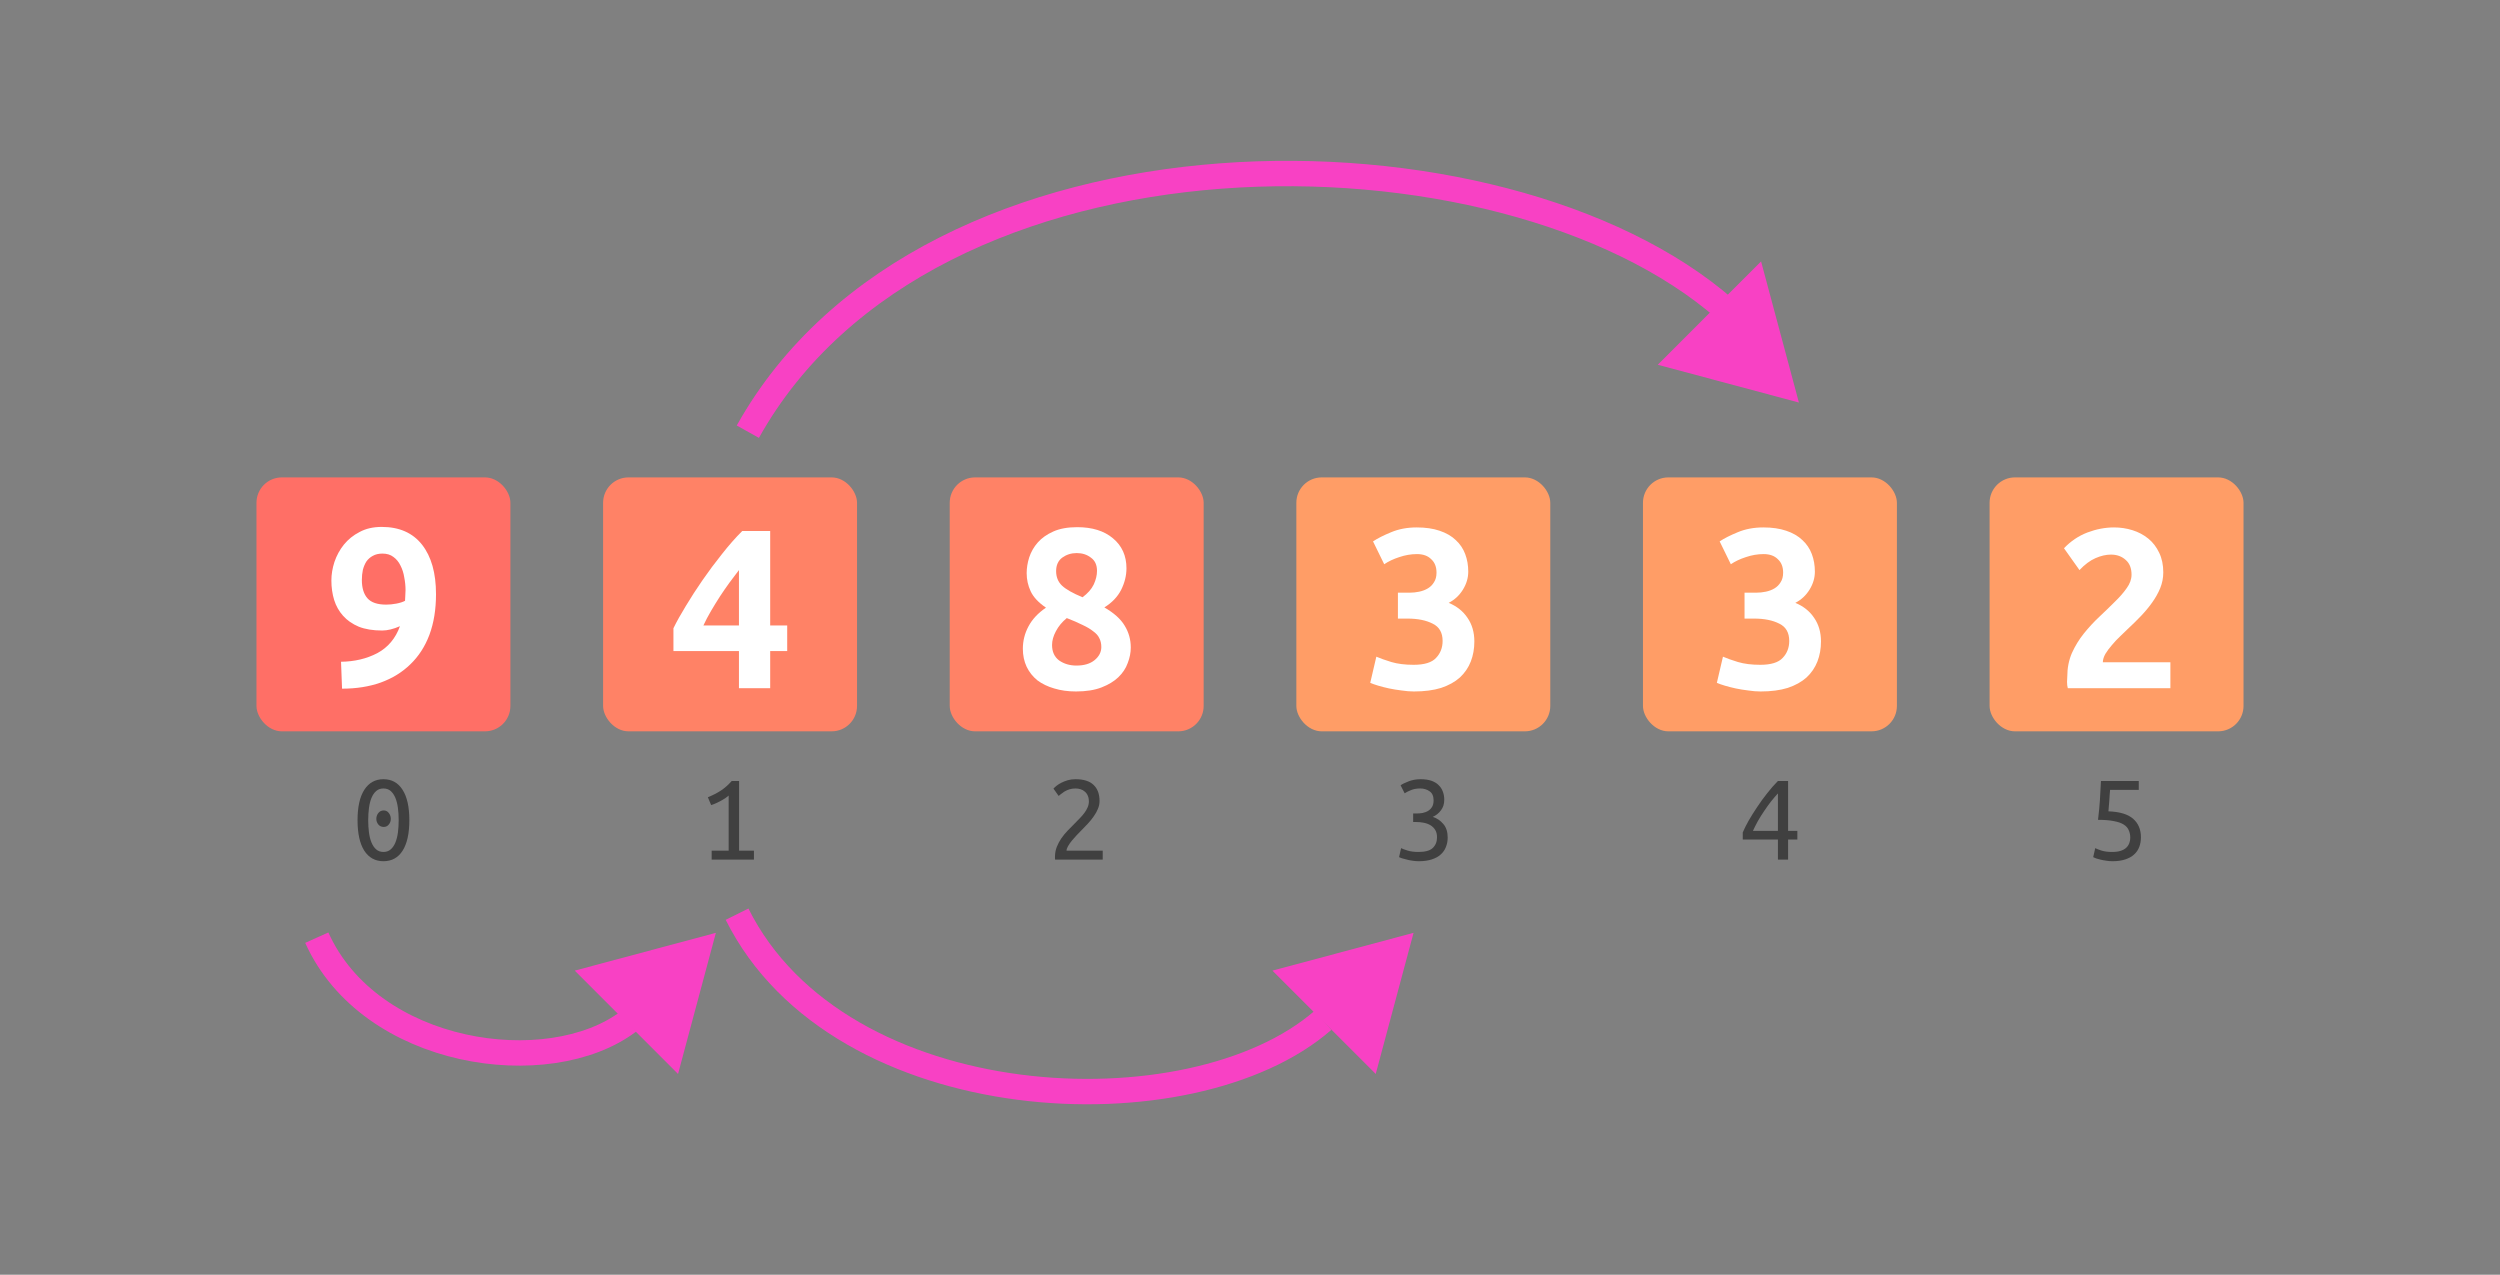 <svg width="1969" height="1004" viewBox="0 0 1969 1004" fill="none" xmlns="http://www.w3.org/2000/svg">
<rect x="0" y="0" width="1969" height="1004" fill="#808080" stroke="none"/>
<rect x="202" y="376" width="200" height="200" rx="20" fill="#FF6F66"/>
<path d="M304.2 476.2C306.733 476.2 309.4 475.933 312.2 475.4C315 474.867 317.267 474.133 319 473.2C319.133 472.133 319.2 470.867 319.2 469.4C319.333 467.8 319.4 466.267 319.4 464.8C319.4 461.467 319.067 458.133 318.4 454.8C317.867 451.333 316.867 448.2 315.4 445.4C314.067 442.6 312.2 440.333 309.8 438.6C307.533 436.867 304.667 436 301.2 436C298.267 436 295.733 436.6 293.6 437.8C291.6 438.867 289.933 440.333 288.6 442.2C287.4 444.067 286.467 446.267 285.8 448.8C285.267 451.333 285 454 285 456.8C285 463.067 286.467 467.867 289.4 471.2C292.333 474.533 297.267 476.2 304.2 476.2ZM301 496.6C293.8 496.6 287.667 495.6 282.6 493.6C277.533 491.467 273.4 488.6 270.2 485C267 481.4 264.667 477.267 263.2 472.6C261.733 467.8 261 462.667 261 457.2C261 452.4 261.8 447.533 263.4 442.6C265.133 437.533 267.6 433 270.8 429C274.133 424.867 278.267 421.533 283.2 419C288.133 416.333 293.933 415 300.6 415C314.467 415 325.067 419.667 332.4 429C339.733 438.333 343.4 451.333 343.4 468C343.4 480 341.667 490.667 338.2 500C334.733 509.2 329.733 516.933 323.2 523.2C316.8 529.467 309 534.267 299.8 537.6C290.733 540.8 280.6 542.4 269.4 542.4L268.6 521.2C279.267 521.067 288.8 518.8 297.2 514.4C305.6 509.867 311.533 502.8 315 493.2C309.8 495.467 305.133 496.6 301 496.6Z" fill="white"/>
<rect x="475" y="376" width="200" height="200" rx="20" fill="#FF8266"/>
<path d="M582 449C579.6 452.067 577.133 455.333 574.6 458.8C572.067 462.267 569.533 465.933 567 469.8C564.6 473.533 562.267 477.333 560 481.2C557.733 485.067 555.733 488.867 554 492.6H582V449ZM606.6 418.2V492.6H620V512.8H606.6V542H582V512.8H530.4V494.8C532.933 489.6 536.2 483.733 540.2 477.2C544.2 470.533 548.6 463.733 553.4 456.8C558.2 449.867 563.267 443.067 568.6 436.4C573.933 429.6 579.267 423.533 584.6 418.2H606.6Z" fill="white"/>
<rect x="748" y="376" width="200" height="200" rx="20" fill="#FF8266"/>
<path d="M887.2 447.6C887.2 453.333 885.8 459 883 464.6C880.2 470.067 875.8 474.667 869.8 478.4C877.4 482.8 882.733 487.6 885.8 492.8C889 498 890.6 503.733 890.6 510C890.6 514 889.8 518.067 888.2 522.2C886.733 526.333 884.267 530.067 880.8 533.4C877.467 536.6 873.067 539.267 867.6 541.4C862.133 543.533 855.4 544.6 847.4 544.6C841.133 544.6 835.4 543.8 830.2 542.2C825.133 540.733 820.733 538.6 817 535.8C813.4 532.867 810.6 529.333 808.6 525.2C806.6 520.933 805.6 516.2 805.6 511C805.6 504.733 807.067 498.867 810 493.4C812.933 487.8 817.533 482.867 823.8 478.6C817.933 474.6 813.933 470.333 811.8 465.8C809.667 461.267 808.6 456.467 808.6 451.4C808.6 447.4 809.267 443.267 810.6 439C812.067 434.6 814.333 430.667 817.4 427.2C820.467 423.733 824.533 420.867 829.6 418.6C834.667 416.333 840.933 415.2 848.4 415.2C860.267 415.2 869.667 418.133 876.6 424C883.667 429.867 887.2 437.733 887.2 447.6ZM867.4 509.6C867.4 506.933 866.867 504.6 865.8 502.6C864.867 500.6 863.267 498.8 861 497.2C858.867 495.467 856.067 493.8 852.6 492.2C849.133 490.467 845 488.667 840.2 486.8C836.467 489.867 833.6 493.333 831.6 497.2C829.6 500.933 828.6 504.533 828.6 508C828.6 513.333 830.467 517.4 834.2 520.2C838.067 522.867 842.6 524.2 847.8 524.2C853.8 524.2 858.533 522.8 862 520C865.6 517.067 867.4 513.6 867.4 509.6ZM848 435.6C843.733 435.6 839.933 436.8 836.6 439.2C833.4 441.6 831.8 445.133 831.8 449.8C831.8 454.467 833.333 458.267 836.4 461.2C839.467 464.133 844.867 467.2 852.6 470.4C856.733 467.333 859.667 464 861.4 460.4C863.133 456.667 864 453.067 864 449.6C864 444.933 862.4 441.467 859.2 439.2C856.133 436.8 852.4 435.6 848 435.6Z" fill="white"/>
<rect x="1021" y="376" width="200" height="200" rx="20" fill="#FF9D66"/>
<path d="M1113.6 544.6C1110.53 544.6 1107.27 544.333 1103.8 543.8C1100.47 543.4 1097.2 542.867 1094 542.2C1090.93 541.533 1088.07 540.8 1085.4 540C1082.73 539.2 1080.67 538.467 1079.2 537.8L1084 517.2C1087.07 518.533 1091 519.933 1095.8 521.4C1100.73 522.867 1106.6 523.6 1113.4 523.6C1121.8 523.6 1127.67 521.8 1131 518.2C1134.47 514.6 1136.2 510.133 1136.2 504.8C1136.2 498.267 1133.6 493.733 1128.4 491.2C1123.2 488.533 1116.6 487.2 1108.6 487.2H1101V466.8H1110.2C1112.73 466.8 1115.27 466.533 1117.8 466C1120.33 465.467 1122.6 464.6 1124.6 463.4C1126.6 462.2 1128.2 460.6 1129.4 458.6C1130.73 456.6 1131.4 454.067 1131.4 451C1131.4 446.467 1130 442.933 1127.2 440.4C1124.53 437.733 1120.8 436.4 1116 436.4C1111.33 436.4 1106.67 437.2 1102 438.8C1097.47 440.267 1093.53 442.133 1090.2 444.4L1081.4 426.4C1085 424 1089.73 421.6 1095.6 419.2C1101.6 416.667 1108.33 415.4 1115.8 415.4C1122.73 415.4 1128.73 416.267 1133.8 418C1139 419.733 1143.27 422.2 1146.6 425.4C1149.93 428.467 1152.4 432.133 1154 436.4C1155.6 440.667 1156.4 445.267 1156.4 450.2C1156.4 455.133 1155 459.867 1152.2 464.4C1149.4 468.933 1145.67 472.4 1141 474.8C1147.4 477.467 1152.33 481.4 1155.8 486.6C1159.4 491.8 1161.2 498 1161.2 505.2C1161.2 510.933 1160.27 516.2 1158.4 521C1156.53 525.8 1153.67 530 1149.8 533.6C1145.93 537.067 1141 539.8 1135 541.8C1129 543.667 1121.87 544.6 1113.6 544.6Z" fill="white"/>
<rect x="1294" y="376" width="200" height="200" rx="20" fill="#FF9D66"/>
<path d="M1386.6 544.6C1383.53 544.6 1380.27 544.333 1376.8 543.8C1373.47 543.4 1370.2 542.867 1367 542.2C1363.93 541.533 1361.07 540.8 1358.4 540C1355.73 539.2 1353.67 538.467 1352.2 537.8L1357 517.2C1360.07 518.533 1364 519.933 1368.8 521.4C1373.73 522.867 1379.6 523.6 1386.4 523.6C1394.8 523.6 1400.67 521.8 1404 518.2C1407.47 514.6 1409.2 510.133 1409.2 504.8C1409.2 498.267 1406.6 493.733 1401.4 491.2C1396.2 488.533 1389.6 487.2 1381.6 487.2H1374V466.8H1383.2C1385.73 466.8 1388.27 466.533 1390.8 466C1393.33 465.467 1395.6 464.6 1397.6 463.4C1399.6 462.2 1401.2 460.6 1402.4 458.6C1403.73 456.6 1404.4 454.067 1404.4 451C1404.4 446.467 1403 442.933 1400.2 440.4C1397.53 437.733 1393.8 436.4 1389 436.4C1384.33 436.4 1379.67 437.2 1375 438.8C1370.47 440.267 1366.53 442.133 1363.2 444.4L1354.4 426.4C1358 424 1362.73 421.6 1368.6 419.2C1374.6 416.667 1381.33 415.4 1388.8 415.4C1395.73 415.4 1401.73 416.267 1406.8 418C1412 419.733 1416.27 422.2 1419.6 425.4C1422.93 428.467 1425.4 432.133 1427 436.4C1428.6 440.667 1429.4 445.267 1429.4 450.2C1429.4 455.133 1428 459.867 1425.2 464.4C1422.4 468.933 1418.67 472.4 1414 474.8C1420.4 477.467 1425.33 481.4 1428.8 486.6C1432.4 491.8 1434.2 498 1434.2 505.2C1434.2 510.933 1433.27 516.2 1431.4 521C1429.53 525.8 1426.67 530 1422.8 533.6C1418.93 537.067 1414 539.8 1408 541.8C1402 543.667 1394.87 544.6 1386.6 544.6Z" fill="white"/>
<rect x="1567" y="376" width="200" height="200" rx="20" fill="#FF9D66"/>
<path d="M1703.8 450.8C1703.8 455.067 1703 459.2 1701.4 463.2C1699.8 467.067 1697.67 470.867 1695 474.6C1692.33 478.333 1689.33 481.933 1686 485.4C1682.67 488.867 1679.27 492.2 1675.8 495.4C1674.07 497 1672.07 498.933 1669.8 501.2C1667.53 503.333 1665.4 505.6 1663.4 508C1661.4 510.267 1659.67 512.6 1658.2 515C1656.87 517.4 1656.2 519.6 1656.2 521.6H1709.4V542H1628.6C1628.2 540.667 1628 539 1628 537C1628.13 535 1628.2 533.6 1628.2 532.8C1628.2 526.133 1629.4 520 1631.8 514.4C1634.33 508.8 1637.47 503.667 1641.2 499C1645.07 494.2 1649.13 489.8 1653.4 485.8C1657.8 481.667 1661.87 477.733 1665.6 474C1669.47 470.267 1672.6 466.667 1675 463.2C1677.53 459.733 1678.8 456.2 1678.8 452.6C1678.8 447.533 1677.27 443.667 1674.2 441C1671.13 438.2 1667.27 436.8 1662.6 436.8C1658.73 436.8 1654.67 437.733 1650.4 439.6C1646.13 441.467 1641.93 444.6 1637.8 449L1625.6 431.8C1630.93 426.2 1637.07 422.067 1644 419.4C1651.07 416.733 1658.07 415.4 1665 415.4C1670.07 415.4 1674.93 416.133 1679.6 417.6C1684.27 419.067 1688.4 421.267 1692 424.2C1695.6 427.133 1698.47 430.867 1700.6 435.4C1702.73 439.8 1703.8 444.933 1703.8 450.8Z" fill="white"/>
<path d="M307.8 644.9C307.8 646.633 307.267 648.133 306.2 649.4C305.2 650.667 303.867 651.3 302.2 651.3C300.467 651.3 299.067 650.667 298 649.4C296.933 648.133 296.4 646.633 296.4 644.9C296.4 643.167 296.933 641.633 298 640.3C299.067 638.967 300.467 638.3 302.2 638.3C303.867 638.3 305.2 638.967 306.2 640.3C307.267 641.633 307.8 643.167 307.8 644.9ZM281.6 646C281.6 635.6 283.367 627.633 286.9 622.1C290.5 616.5 295.533 613.7 302 613.7C308.533 613.7 313.567 616.5 317.1 622.1C320.633 627.633 322.4 635.6 322.4 646C322.4 656.4 320.633 664.4 317.1 670C313.567 675.533 308.533 678.3 302 678.3C295.533 678.3 290.5 675.533 286.9 670C283.367 664.4 281.6 656.4 281.6 646ZM314 646C314 642.6 313.8 639.4 313.4 636.4C313 633.333 312.333 630.667 311.4 628.4C310.467 626.133 309.233 624.333 307.7 623C306.167 621.667 304.267 621 302 621C299.733 621 297.833 621.667 296.3 623C294.767 624.333 293.533 626.133 292.6 628.4C291.667 630.667 291 633.333 290.6 636.4C290.2 639.4 290 642.6 290 646C290 649.4 290.2 652.633 290.6 655.7C291 658.7 291.667 661.333 292.6 663.6C293.533 665.867 294.767 667.667 296.3 669C297.833 670.333 299.733 671 302 671C304.267 671 306.167 670.333 307.7 669C309.233 667.667 310.467 665.867 311.4 663.6C312.333 661.333 313 658.7 313.4 655.7C313.8 652.633 314 649.4 314 646Z" fill="#404040"/>
<path d="M557.5 627.9C560.9 626.567 564.2 624.9 567.4 622.9C570.6 620.833 573.567 618.233 576.3 615.1H582.1V670H593.8V677H560.5V670H573.9V626.6C573.167 627.267 572.267 627.967 571.2 628.7C570.2 629.367 569.067 630.033 567.8 630.7C566.6 631.367 565.333 632 564 632.6C562.667 633.2 561.367 633.7 560.1 634.1L557.5 627.9Z" fill="#404040"/>
<path d="M866 630.9C866 633.033 865.567 635.1 864.7 637.1C863.9 639.1 862.8 641.067 861.4 643C860.067 644.933 858.533 646.833 856.8 648.7C855.067 650.567 853.3 652.4 851.5 654.2C850.5 655.2 849.333 656.4 848 657.8C846.667 659.2 845.4 660.633 844.2 662.1C843 663.567 842 665 841.2 666.4C840.4 667.8 840 669 840 670H868.5V677H831C830.933 676.667 830.9 676.333 830.9 676C830.9 675.6 830.9 675.233 830.9 674.9C830.9 672.1 831.367 669.5 832.3 667.1C833.233 664.7 834.433 662.433 835.9 660.3C837.367 658.167 839 656.167 840.8 654.3C842.667 652.367 844.5 650.5 846.3 648.7C847.767 647.233 849.167 645.8 850.5 644.4C851.9 643 853.1 641.6 854.1 640.2C855.167 638.8 856 637.367 856.6 635.9C857.267 634.367 857.6 632.8 857.6 631.2C857.6 629.4 857.3 627.867 856.7 626.6C856.167 625.333 855.4 624.3 854.4 623.5C853.467 622.633 852.367 622 851.1 621.6C849.833 621.2 848.467 621 847 621C845.267 621 843.667 621.233 842.2 621.7C840.8 622.167 839.533 622.733 838.4 623.4C837.333 624.067 836.4 624.733 835.6 625.4C834.8 626 834.2 626.5 833.8 626.9L829.7 621.1C830.233 620.5 831.033 619.767 832.1 618.9C833.167 618.033 834.433 617.233 835.9 616.5C837.433 615.7 839.133 615.033 841 614.5C842.867 613.967 844.867 613.7 847 613.7C853.467 613.7 858.233 615.2 861.3 618.2C864.433 621.133 866 625.367 866 630.9Z" fill="#404040"/>
<path d="M1117.2 671C1122.47 671 1126.2 669.967 1128.4 667.9C1130.67 665.767 1131.8 662.933 1131.8 659.4C1131.8 657.133 1131.33 655.233 1130.4 653.7C1129.47 652.167 1128.23 650.933 1126.7 650C1125.17 649.067 1123.4 648.4 1121.4 648C1119.4 647.6 1117.3 647.4 1115.1 647.4H1113V640.7H1115.9C1117.37 640.7 1118.87 640.567 1120.4 640.3C1122 639.967 1123.43 639.433 1124.7 638.7C1126.03 637.9 1127.1 636.833 1127.9 635.5C1128.7 634.167 1129.1 632.467 1129.1 630.4C1129.1 627 1128.03 624.6 1125.9 623.2C1123.83 621.733 1121.4 621 1118.6 621C1115.73 621 1113.3 621.433 1111.3 622.3C1109.3 623.1 1107.63 623.933 1106.3 624.8L1103.1 618.5C1104.5 617.5 1106.6 616.467 1109.4 615.4C1112.27 614.267 1115.43 613.7 1118.9 613.7C1122.17 613.7 1124.97 614.1 1127.3 614.9C1129.63 615.7 1131.53 616.833 1133 618.3C1134.53 619.767 1135.67 621.5 1136.4 623.5C1137.13 625.433 1137.5 627.567 1137.5 629.9C1137.5 633.167 1136.63 635.933 1134.9 638.2C1133.23 640.467 1131.07 642.2 1128.4 643.4C1131.6 644.333 1134.37 646.167 1136.7 648.9C1139.03 651.567 1140.2 655.133 1140.2 659.6C1140.2 662.267 1139.73 664.767 1138.8 667.1C1137.93 669.367 1136.57 671.333 1134.7 673C1132.9 674.667 1130.53 675.967 1127.6 676.9C1124.73 677.833 1121.3 678.3 1117.3 678.3C1115.77 678.3 1114.17 678.167 1112.5 677.9C1110.9 677.7 1109.4 677.4 1108 677C1106.6 676.667 1105.33 676.333 1104.2 676C1103.13 675.6 1102.37 675.3 1101.9 675.1L1103.5 668C1104.57 668.533 1106.27 669.167 1108.6 669.9C1110.93 670.633 1113.8 671 1117.2 671Z" fill="#404040"/>
<path d="M1372.6 655.6C1373.73 652.933 1375.27 649.867 1377.2 646.4C1379.2 642.933 1381.43 639.367 1383.9 635.7C1386.37 631.967 1389 628.333 1391.8 624.8C1394.6 621.2 1397.43 617.967 1400.3 615.1H1408.3V654.4H1415.6V661.2H1408.3V677H1400.3V661.2H1372.6V655.6ZM1400.3 624.9C1398.5 626.833 1396.67 628.967 1394.8 631.3C1393 633.633 1391.23 636.1 1389.5 638.7C1387.77 641.233 1386.13 643.833 1384.6 646.5C1383.13 649.167 1381.8 651.8 1380.6 654.4H1400.3V624.9Z" fill="#404040"/>
<path d="M1660.6 639C1669.53 639.333 1676.03 641.3 1680.1 644.9C1684.17 648.5 1686.2 653.333 1686.2 659.4C1686.2 662.133 1685.77 664.667 1684.9 667C1684.03 669.333 1682.67 671.333 1680.8 673C1679 674.667 1676.67 675.967 1673.8 676.9C1671 677.833 1667.67 678.3 1663.8 678.3C1662.2 678.3 1660.6 678.167 1659 677.9C1657.47 677.7 1656 677.433 1654.6 677.1C1653.2 676.767 1651.97 676.433 1650.9 676.1C1649.83 675.7 1649.07 675.367 1648.6 675.1L1650.2 668C1651.27 668.533 1652.9 669.167 1655.1 669.9C1657.37 670.633 1660.2 671 1663.6 671C1666.27 671 1668.5 670.7 1670.3 670.1C1672.1 669.5 1673.53 668.7 1674.6 667.7C1675.73 666.633 1676.53 665.433 1677 664.1C1677.53 662.767 1677.8 661.367 1677.8 659.9C1677.8 657.633 1677.4 655.633 1676.6 653.9C1675.87 652.1 1674.53 650.6 1672.6 649.4C1670.73 648.2 1668.13 647.3 1664.8 646.7C1661.53 646.033 1657.4 645.7 1652.4 645.7C1652.8 642.767 1653.1 640.033 1653.3 637.5C1653.57 634.9 1653.77 632.4 1653.9 630C1654.1 627.533 1654.23 625.1 1654.3 622.7C1654.43 620.3 1654.57 617.767 1654.7 615.1H1684.5V622.1H1661.9C1661.83 623.033 1661.73 624.267 1661.6 625.8C1661.53 627.267 1661.43 628.833 1661.3 630.5C1661.17 632.167 1661.03 633.767 1660.9 635.3C1660.77 636.833 1660.67 638.067 1660.6 639Z" fill="#404040"/>
<path d="M1113.32 734.695L1002.16 764.464L1083.52 845.853L1113.32 734.695Z" fill="#F841C4"/>
<path d="M1042 803.586C938.5 894 661 881.5 580.5 720" stroke="#F841C4" stroke-width="20"/>
<path d="M563.825 734.694L452.658 764.464L534.022 845.852L563.825 734.694Z" fill="#F841C4"/>
<path d="M495 804.5C432 852 291.5 832 249.5 738.5" stroke="#F841C4" stroke-width="20"/>
<path d="M1416.82 317.043L1305.66 287.274L1387.02 205.885L1416.82 317.043Z" fill="#F841C4"/>
<path d="M1359 243.637C1183.17 89.645 731 85.5 589 340" stroke="#F841C4" stroke-width="20"/>
</svg>
